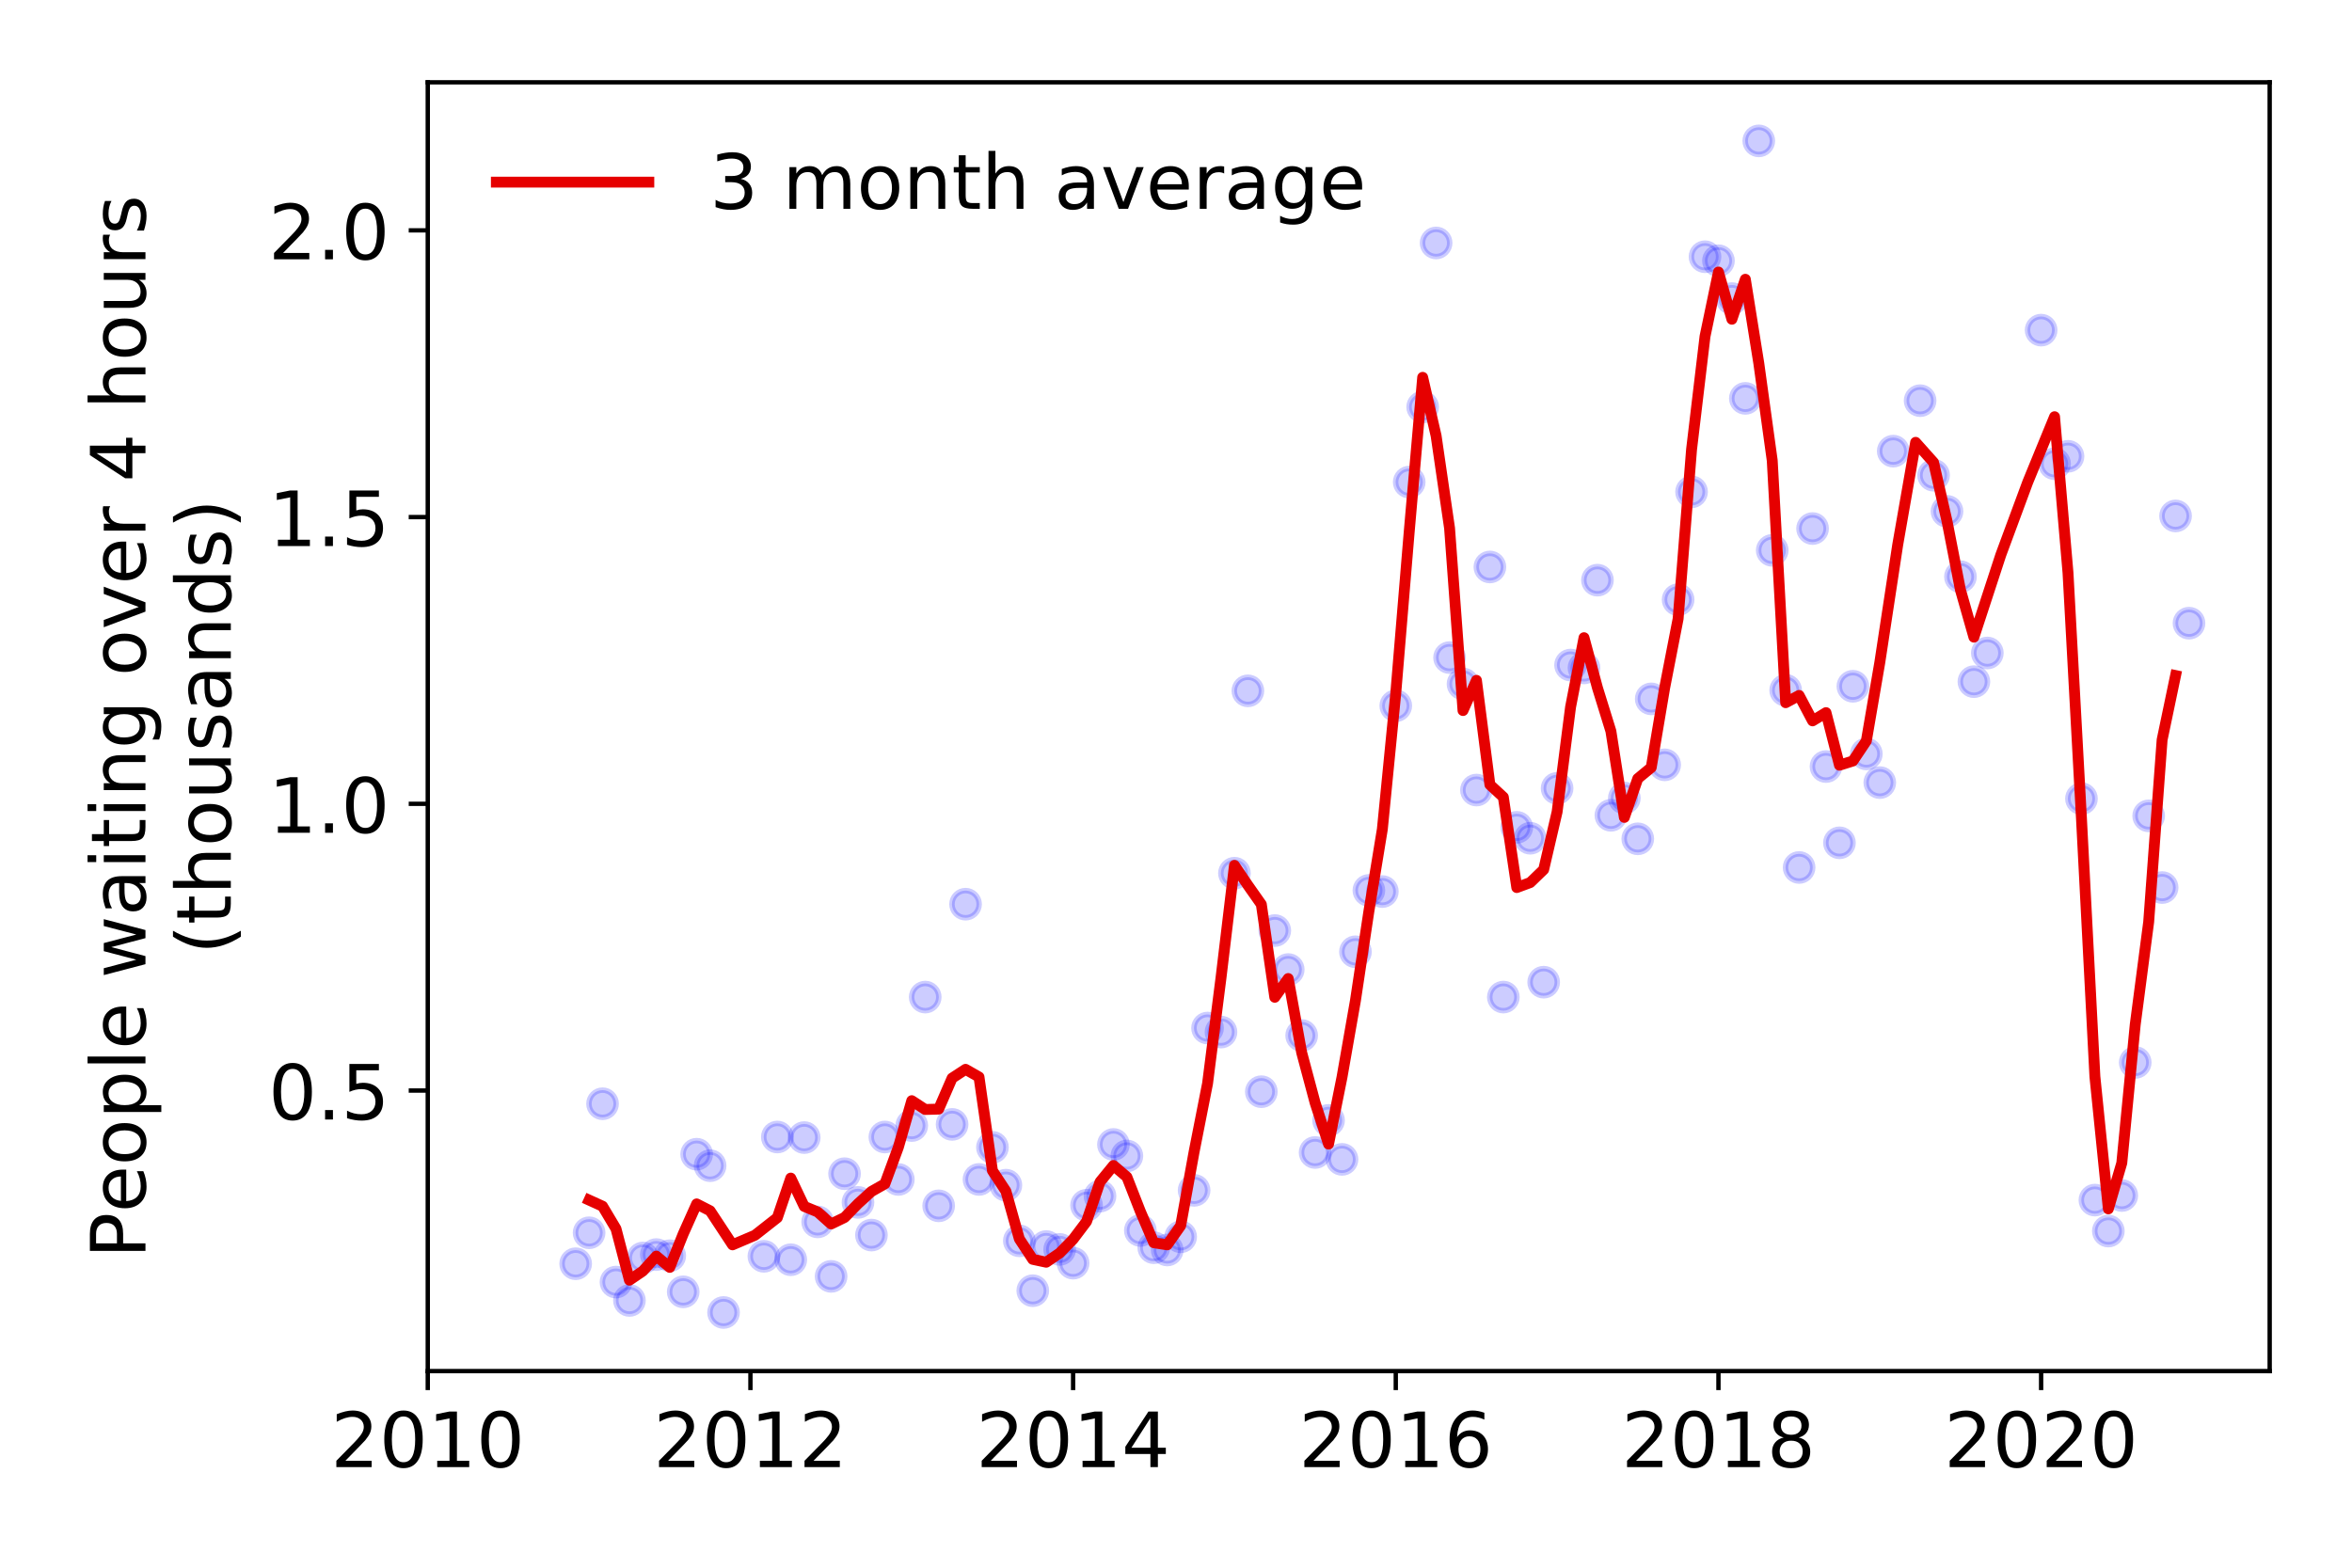 <?xml version="1.0" encoding="utf-8" standalone="no"?>
<!DOCTYPE svg PUBLIC "-//W3C//DTD SVG 1.1//EN"
  "http://www.w3.org/Graphics/SVG/1.1/DTD/svg11.dtd">
<!-- Created with matplotlib (https://matplotlib.org/) -->
<svg height="288pt" version="1.1" viewBox="0 0 432 288" width="432pt" xmlns="http://www.w3.org/2000/svg" xmlns:xlink="http://www.w3.org/1999/xlink">
 <defs>
  <style type="text/css">
*{stroke-linecap:butt;stroke-linejoin:round;}
  </style>
 </defs>
 <g id="figure_1">
  <g id="patch_1">
   <path d="M 0 288 
L 432 288 
L 432 0 
L 0 0 
z
" style="fill:#ffffff;"/>
  </g>
  <g id="axes_1">
   <g id="patch_2">
    <path d="M 78.57 251.88 
L 416.88 251.88 
L 416.88 15.12 
L 78.57 15.12 
z
" style="fill:#ffffff;"/>
   </g>
   <g id="matplotlib.axis_1">
    <g id="xtick_1">
     <g id="line2d_1">
      <defs>
       <path d="M 0 0 
L 0 3.5 
" id="m1a0a79d21f" style="stroke:#000000;stroke-width:0.8;"/>
      </defs>
      <g>
       <use style="stroke:#000000;stroke-width:0.8;" x="78.57" xlink:href="#m1a0a79d21f" y="251.88"/>
      </g>
     </g>
     <g id="text_1">
      <!-- 2010 -->
      <defs>
       <path d="M 19.188 8.297 
L 53.609 8.297 
L 53.609 0 
L 7.328 0 
L 7.328 8.297 
Q 12.938 14.109 22.625 23.891 
Q 32.328 33.688 34.812 36.531 
Q 39.547 41.844 41.422 45.531 
Q 43.312 49.219 43.312 52.781 
Q 43.312 58.594 39.234 62.25 
Q 35.156 65.922 28.609 65.922 
Q 23.969 65.922 18.812 64.312 
Q 13.672 62.703 7.812 59.422 
L 7.812 69.391 
Q 13.766 71.781 18.938 73 
Q 24.125 74.219 28.422 74.219 
Q 39.75 74.219 46.484 68.547 
Q 53.219 62.891 53.219 53.422 
Q 53.219 48.922 51.531 44.891 
Q 49.859 40.875 45.406 35.406 
Q 44.188 33.984 37.641 27.219 
Q 31.109 20.453 19.188 8.297 
z
" id="DejaVuSans-50"/>
       <path d="M 31.781 66.406 
Q 24.172 66.406 20.328 58.906 
Q 16.5 51.422 16.5 36.375 
Q 16.5 21.391 20.328 13.891 
Q 24.172 6.391 31.781 6.391 
Q 39.453 6.391 43.281 13.891 
Q 47.125 21.391 47.125 36.375 
Q 47.125 51.422 43.281 58.906 
Q 39.453 66.406 31.781 66.406 
z
M 31.781 74.219 
Q 44.047 74.219 50.516 64.516 
Q 56.984 54.828 56.984 36.375 
Q 56.984 17.969 50.516 8.266 
Q 44.047 -1.422 31.781 -1.422 
Q 19.531 -1.422 13.062 8.266 
Q 6.594 17.969 6.594 36.375 
Q 6.594 54.828 13.062 64.516 
Q 19.531 74.219 31.781 74.219 
z
" id="DejaVuSans-48"/>
       <path d="M 12.406 8.297 
L 28.516 8.297 
L 28.516 63.922 
L 10.984 60.406 
L 10.984 69.391 
L 28.422 72.906 
L 38.281 72.906 
L 38.281 8.297 
L 54.391 8.297 
L 54.391 0 
L 12.406 0 
z
" id="DejaVuSans-49"/>
      </defs>
      <g transform="translate(60.755 269.518)scale(0.14 -0.14)">
       <use xlink:href="#DejaVuSans-50"/>
       <use x="63.623" xlink:href="#DejaVuSans-48"/>
       <use x="127.246" xlink:href="#DejaVuSans-49"/>
       <use x="190.869" xlink:href="#DejaVuSans-48"/>
      </g>
     </g>
    </g>
    <g id="xtick_2">
     <g id="line2d_2">
      <g>
       <use style="stroke:#000000;stroke-width:0.8;" x="137.836" xlink:href="#m1a0a79d21f" y="251.88"/>
      </g>
     </g>
     <g id="text_2">
      <!-- 2012 -->
      <g transform="translate(120.021 269.518)scale(0.14 -0.14)">
       <use xlink:href="#DejaVuSans-50"/>
       <use x="63.623" xlink:href="#DejaVuSans-48"/>
       <use x="127.246" xlink:href="#DejaVuSans-49"/>
       <use x="190.869" xlink:href="#DejaVuSans-50"/>
      </g>
     </g>
    </g>
    <g id="xtick_3">
     <g id="line2d_3">
      <g>
       <use style="stroke:#000000;stroke-width:0.8;" x="197.102" xlink:href="#m1a0a79d21f" y="251.88"/>
      </g>
     </g>
     <g id="text_3">
      <!-- 2014 -->
      <defs>
       <path d="M 37.797 64.312 
L 12.891 25.391 
L 37.797 25.391 
z
M 35.203 72.906 
L 47.609 72.906 
L 47.609 25.391 
L 58.016 25.391 
L 58.016 17.188 
L 47.609 17.188 
L 47.609 0 
L 37.797 0 
L 37.797 17.188 
L 4.891 17.188 
L 4.891 26.703 
z
" id="DejaVuSans-52"/>
      </defs>
      <g transform="translate(179.287 269.518)scale(0.14 -0.14)">
       <use xlink:href="#DejaVuSans-50"/>
       <use x="63.623" xlink:href="#DejaVuSans-48"/>
       <use x="127.246" xlink:href="#DejaVuSans-49"/>
       <use x="190.869" xlink:href="#DejaVuSans-52"/>
      </g>
     </g>
    </g>
    <g id="xtick_4">
     <g id="line2d_4">
      <g>
       <use style="stroke:#000000;stroke-width:0.8;" x="256.368" xlink:href="#m1a0a79d21f" y="251.88"/>
      </g>
     </g>
     <g id="text_4">
      <!-- 2016 -->
      <defs>
       <path d="M 33.016 40.375 
Q 26.375 40.375 22.484 35.828 
Q 18.609 31.297 18.609 23.391 
Q 18.609 15.531 22.484 10.953 
Q 26.375 6.391 33.016 6.391 
Q 39.656 6.391 43.531 10.953 
Q 47.406 15.531 47.406 23.391 
Q 47.406 31.297 43.531 35.828 
Q 39.656 40.375 33.016 40.375 
z
M 52.594 71.297 
L 52.594 62.312 
Q 48.875 64.062 45.094 64.984 
Q 41.312 65.922 37.594 65.922 
Q 27.828 65.922 22.672 59.328 
Q 17.531 52.734 16.797 39.406 
Q 19.672 43.656 24.016 45.922 
Q 28.375 48.188 33.594 48.188 
Q 44.578 48.188 50.953 41.516 
Q 57.328 34.859 57.328 23.391 
Q 57.328 12.156 50.688 5.359 
Q 44.047 -1.422 33.016 -1.422 
Q 20.359 -1.422 13.672 8.266 
Q 6.984 17.969 6.984 36.375 
Q 6.984 53.656 15.188 63.938 
Q 23.391 74.219 37.203 74.219 
Q 40.922 74.219 44.703 73.484 
Q 48.484 72.75 52.594 71.297 
z
" id="DejaVuSans-54"/>
      </defs>
      <g transform="translate(238.553 269.518)scale(0.14 -0.14)">
       <use xlink:href="#DejaVuSans-50"/>
       <use x="63.623" xlink:href="#DejaVuSans-48"/>
       <use x="127.246" xlink:href="#DejaVuSans-49"/>
       <use x="190.869" xlink:href="#DejaVuSans-54"/>
      </g>
     </g>
    </g>
    <g id="xtick_5">
     <g id="line2d_5">
      <g>
       <use style="stroke:#000000;stroke-width:0.8;" x="315.634" xlink:href="#m1a0a79d21f" y="251.88"/>
      </g>
     </g>
     <g id="text_5">
      <!-- 2018 -->
      <defs>
       <path d="M 31.781 34.625 
Q 24.75 34.625 20.719 30.859 
Q 16.703 27.094 16.703 20.516 
Q 16.703 13.922 20.719 10.156 
Q 24.75 6.391 31.781 6.391 
Q 38.812 6.391 42.859 10.172 
Q 46.922 13.969 46.922 20.516 
Q 46.922 27.094 42.891 30.859 
Q 38.875 34.625 31.781 34.625 
z
M 21.922 38.812 
Q 15.578 40.375 12.031 44.719 
Q 8.5 49.078 8.5 55.328 
Q 8.5 64.062 14.719 69.141 
Q 20.953 74.219 31.781 74.219 
Q 42.672 74.219 48.875 69.141 
Q 55.078 64.062 55.078 55.328 
Q 55.078 49.078 51.531 44.719 
Q 48 40.375 41.703 38.812 
Q 48.828 37.156 52.797 32.312 
Q 56.781 27.484 56.781 20.516 
Q 56.781 9.906 50.312 4.234 
Q 43.844 -1.422 31.781 -1.422 
Q 19.734 -1.422 13.25 4.234 
Q 6.781 9.906 6.781 20.516 
Q 6.781 27.484 10.781 32.312 
Q 14.797 37.156 21.922 38.812 
z
M 18.312 54.391 
Q 18.312 48.734 21.844 45.562 
Q 25.391 42.391 31.781 42.391 
Q 38.141 42.391 41.719 45.562 
Q 45.312 48.734 45.312 54.391 
Q 45.312 60.062 41.719 63.234 
Q 38.141 66.406 31.781 66.406 
Q 25.391 66.406 21.844 63.234 
Q 18.312 60.062 18.312 54.391 
z
" id="DejaVuSans-56"/>
      </defs>
      <g transform="translate(297.819 269.518)scale(0.14 -0.14)">
       <use xlink:href="#DejaVuSans-50"/>
       <use x="63.623" xlink:href="#DejaVuSans-48"/>
       <use x="127.246" xlink:href="#DejaVuSans-49"/>
       <use x="190.869" xlink:href="#DejaVuSans-56"/>
      </g>
     </g>
    </g>
    <g id="xtick_6">
     <g id="line2d_6">
      <g>
       <use style="stroke:#000000;stroke-width:0.8;" x="374.9" xlink:href="#m1a0a79d21f" y="251.88"/>
      </g>
     </g>
     <g id="text_6">
      <!-- 2020 -->
      <g transform="translate(357.085 269.518)scale(0.14 -0.14)">
       <use xlink:href="#DejaVuSans-50"/>
       <use x="63.623" xlink:href="#DejaVuSans-48"/>
       <use x="127.246" xlink:href="#DejaVuSans-50"/>
       <use x="190.869" xlink:href="#DejaVuSans-48"/>
      </g>
     </g>
    </g>
   </g>
   <g id="matplotlib.axis_2">
    <g id="ytick_1">
     <g id="line2d_7">
      <defs>
       <path d="M 0 0 
L -3.5 0 
" id="mbd6ace6770" style="stroke:#000000;stroke-width:0.8;"/>
      </defs>
      <g>
       <use style="stroke:#000000;stroke-width:0.8;" x="78.57" xlink:href="#mbd6ace6770" y="200.347"/>
      </g>
     </g>
     <g id="text_7">
      <!-- 0.5 -->
      <defs>
       <path d="M 10.688 12.406 
L 21 12.406 
L 21 0 
L 10.688 0 
z
" id="DejaVuSans-46"/>
       <path d="M 10.797 72.906 
L 49.516 72.906 
L 49.516 64.594 
L 19.828 64.594 
L 19.828 46.734 
Q 21.969 47.469 24.109 47.828 
Q 26.266 48.188 28.422 48.188 
Q 40.625 48.188 47.75 41.5 
Q 54.891 34.812 54.891 23.391 
Q 54.891 11.625 47.562 5.094 
Q 40.234 -1.422 26.906 -1.422 
Q 22.312 -1.422 17.547 -0.641 
Q 12.797 0.141 7.719 1.703 
L 7.719 11.625 
Q 12.109 9.234 16.797 8.062 
Q 21.484 6.891 26.703 6.891 
Q 35.156 6.891 40.078 11.328 
Q 45.016 15.766 45.016 23.391 
Q 45.016 31 40.078 35.438 
Q 35.156 39.891 26.703 39.891 
Q 22.75 39.891 18.812 39.016 
Q 14.891 38.141 10.797 36.281 
z
" id="DejaVuSans-53"/>
      </defs>
      <g transform="translate(49.306 205.665)scale(0.14 -0.14)">
       <use xlink:href="#DejaVuSans-48"/>
       <use x="63.623" xlink:href="#DejaVuSans-46"/>
       <use x="95.41" xlink:href="#DejaVuSans-53"/>
      </g>
     </g>
    </g>
    <g id="ytick_2">
     <g id="line2d_8">
      <g>
       <use style="stroke:#000000;stroke-width:0.8;" x="78.57" xlink:href="#mbd6ace6770" y="147.67"/>
      </g>
     </g>
     <g id="text_8">
      <!-- 1.0 -->
      <g transform="translate(49.306 152.989)scale(0.14 -0.14)">
       <use xlink:href="#DejaVuSans-49"/>
       <use x="63.623" xlink:href="#DejaVuSans-46"/>
       <use x="95.41" xlink:href="#DejaVuSans-48"/>
      </g>
     </g>
    </g>
    <g id="ytick_3">
     <g id="line2d_9">
      <g>
       <use style="stroke:#000000;stroke-width:0.8;" x="78.57" xlink:href="#mbd6ace6770" y="94.993"/>
      </g>
     </g>
     <g id="text_9">
      <!-- 1.5 -->
      <g transform="translate(49.306 100.312)scale(0.14 -0.14)">
       <use xlink:href="#DejaVuSans-49"/>
       <use x="63.623" xlink:href="#DejaVuSans-46"/>
       <use x="95.41" xlink:href="#DejaVuSans-53"/>
      </g>
     </g>
    </g>
    <g id="ytick_4">
     <g id="line2d_10">
      <g>
       <use style="stroke:#000000;stroke-width:0.8;" x="78.57" xlink:href="#mbd6ace6770" y="42.317"/>
      </g>
     </g>
     <g id="text_10">
      <!-- 2.0 -->
      <g transform="translate(49.306 47.636)scale(0.14 -0.14)">
       <use xlink:href="#DejaVuSans-50"/>
       <use x="63.623" xlink:href="#DejaVuSans-46"/>
       <use x="95.41" xlink:href="#DejaVuSans-48"/>
      </g>
     </g>
    </g>
    <g id="text_11">
     <!-- People waiting over 4 hours -->
     <defs>
      <path d="M 19.672 64.797 
L 19.672 37.406 
L 32.078 37.406 
Q 38.969 37.406 42.719 40.969 
Q 46.484 44.531 46.484 51.125 
Q 46.484 57.672 42.719 61.234 
Q 38.969 64.797 32.078 64.797 
z
M 9.812 72.906 
L 32.078 72.906 
Q 44.344 72.906 50.609 67.359 
Q 56.891 61.812 56.891 51.125 
Q 56.891 40.328 50.609 34.812 
Q 44.344 29.297 32.078 29.297 
L 19.672 29.297 
L 19.672 0 
L 9.812 0 
z
" id="DejaVuSans-80"/>
      <path d="M 56.203 29.594 
L 56.203 25.203 
L 14.891 25.203 
Q 15.484 15.922 20.484 11.062 
Q 25.484 6.203 34.422 6.203 
Q 39.594 6.203 44.453 7.469 
Q 49.312 8.734 54.109 11.281 
L 54.109 2.781 
Q 49.266 0.734 44.188 -0.344 
Q 39.109 -1.422 33.891 -1.422 
Q 20.797 -1.422 13.156 6.188 
Q 5.516 13.812 5.516 26.812 
Q 5.516 40.234 12.766 48.109 
Q 20.016 56 32.328 56 
Q 43.359 56 49.781 48.891 
Q 56.203 41.797 56.203 29.594 
z
M 47.219 32.234 
Q 47.125 39.594 43.094 43.984 
Q 39.062 48.391 32.422 48.391 
Q 24.906 48.391 20.391 44.141 
Q 15.875 39.891 15.188 32.172 
z
" id="DejaVuSans-101"/>
      <path d="M 30.609 48.391 
Q 23.391 48.391 19.188 42.75 
Q 14.984 37.109 14.984 27.297 
Q 14.984 17.484 19.156 11.844 
Q 23.344 6.203 30.609 6.203 
Q 37.797 6.203 41.984 11.859 
Q 46.188 17.531 46.188 27.297 
Q 46.188 37.016 41.984 42.703 
Q 37.797 48.391 30.609 48.391 
z
M 30.609 56 
Q 42.328 56 49.016 48.375 
Q 55.719 40.766 55.719 27.297 
Q 55.719 13.875 49.016 6.219 
Q 42.328 -1.422 30.609 -1.422 
Q 18.844 -1.422 12.172 6.219 
Q 5.516 13.875 5.516 27.297 
Q 5.516 40.766 12.172 48.375 
Q 18.844 56 30.609 56 
z
" id="DejaVuSans-111"/>
      <path d="M 18.109 8.203 
L 18.109 -20.797 
L 9.078 -20.797 
L 9.078 54.688 
L 18.109 54.688 
L 18.109 46.391 
Q 20.953 51.266 25.266 53.625 
Q 29.594 56 35.594 56 
Q 45.562 56 51.781 48.094 
Q 58.016 40.188 58.016 27.297 
Q 58.016 14.406 51.781 6.484 
Q 45.562 -1.422 35.594 -1.422 
Q 29.594 -1.422 25.266 0.953 
Q 20.953 3.328 18.109 8.203 
z
M 48.688 27.297 
Q 48.688 37.203 44.609 42.844 
Q 40.531 48.484 33.406 48.484 
Q 26.266 48.484 22.188 42.844 
Q 18.109 37.203 18.109 27.297 
Q 18.109 17.391 22.188 11.75 
Q 26.266 6.109 33.406 6.109 
Q 40.531 6.109 44.609 11.75 
Q 48.688 17.391 48.688 27.297 
z
" id="DejaVuSans-112"/>
      <path d="M 9.422 75.984 
L 18.406 75.984 
L 18.406 0 
L 9.422 0 
z
" id="DejaVuSans-108"/>
      <path id="DejaVuSans-32"/>
      <path d="M 4.203 54.688 
L 13.188 54.688 
L 24.422 12.016 
L 35.594 54.688 
L 46.188 54.688 
L 57.422 12.016 
L 68.609 54.688 
L 77.594 54.688 
L 63.281 0 
L 52.688 0 
L 40.922 44.828 
L 29.109 0 
L 18.5 0 
z
" id="DejaVuSans-119"/>
      <path d="M 34.281 27.484 
Q 23.391 27.484 19.188 25 
Q 14.984 22.516 14.984 16.5 
Q 14.984 11.719 18.141 8.906 
Q 21.297 6.109 26.703 6.109 
Q 34.188 6.109 38.703 11.406 
Q 43.219 16.703 43.219 25.484 
L 43.219 27.484 
z
M 52.203 31.203 
L 52.203 0 
L 43.219 0 
L 43.219 8.297 
Q 40.141 3.328 35.547 0.953 
Q 30.953 -1.422 24.312 -1.422 
Q 15.922 -1.422 10.953 3.297 
Q 6 8.016 6 15.922 
Q 6 25.141 12.172 29.828 
Q 18.359 34.516 30.609 34.516 
L 43.219 34.516 
L 43.219 35.406 
Q 43.219 41.609 39.141 45 
Q 35.062 48.391 27.688 48.391 
Q 23 48.391 18.547 47.266 
Q 14.109 46.141 10.016 43.891 
L 10.016 52.203 
Q 14.938 54.109 19.578 55.047 
Q 24.219 56 28.609 56 
Q 40.484 56 46.344 49.844 
Q 52.203 43.703 52.203 31.203 
z
" id="DejaVuSans-97"/>
      <path d="M 9.422 54.688 
L 18.406 54.688 
L 18.406 0 
L 9.422 0 
z
M 9.422 75.984 
L 18.406 75.984 
L 18.406 64.594 
L 9.422 64.594 
z
" id="DejaVuSans-105"/>
      <path d="M 18.312 70.219 
L 18.312 54.688 
L 36.812 54.688 
L 36.812 47.703 
L 18.312 47.703 
L 18.312 18.016 
Q 18.312 11.328 20.141 9.422 
Q 21.969 7.516 27.594 7.516 
L 36.812 7.516 
L 36.812 0 
L 27.594 0 
Q 17.188 0 13.234 3.875 
Q 9.281 7.766 9.281 18.016 
L 9.281 47.703 
L 2.688 47.703 
L 2.688 54.688 
L 9.281 54.688 
L 9.281 70.219 
z
" id="DejaVuSans-116"/>
      <path d="M 54.891 33.016 
L 54.891 0 
L 45.906 0 
L 45.906 32.719 
Q 45.906 40.484 42.875 44.328 
Q 39.844 48.188 33.797 48.188 
Q 26.516 48.188 22.312 43.547 
Q 18.109 38.922 18.109 30.906 
L 18.109 0 
L 9.078 0 
L 9.078 54.688 
L 18.109 54.688 
L 18.109 46.188 
Q 21.344 51.125 25.703 53.562 
Q 30.078 56 35.797 56 
Q 45.219 56 50.047 50.172 
Q 54.891 44.344 54.891 33.016 
z
" id="DejaVuSans-110"/>
      <path d="M 45.406 27.984 
Q 45.406 37.75 41.375 43.109 
Q 37.359 48.484 30.078 48.484 
Q 22.859 48.484 18.828 43.109 
Q 14.797 37.75 14.797 27.984 
Q 14.797 18.266 18.828 12.891 
Q 22.859 7.516 30.078 7.516 
Q 37.359 7.516 41.375 12.891 
Q 45.406 18.266 45.406 27.984 
z
M 54.391 6.781 
Q 54.391 -7.172 48.188 -13.984 
Q 42 -20.797 29.203 -20.797 
Q 24.469 -20.797 20.266 -20.094 
Q 16.062 -19.391 12.109 -17.922 
L 12.109 -9.188 
Q 16.062 -11.328 19.922 -12.344 
Q 23.781 -13.375 27.781 -13.375 
Q 36.625 -13.375 41.016 -8.766 
Q 45.406 -4.156 45.406 5.172 
L 45.406 9.625 
Q 42.625 4.781 38.281 2.391 
Q 33.938 0 27.875 0 
Q 17.828 0 11.672 7.656 
Q 5.516 15.328 5.516 27.984 
Q 5.516 40.672 11.672 48.328 
Q 17.828 56 27.875 56 
Q 33.938 56 38.281 53.609 
Q 42.625 51.219 45.406 46.391 
L 45.406 54.688 
L 54.391 54.688 
z
" id="DejaVuSans-103"/>
      <path d="M 2.984 54.688 
L 12.5 54.688 
L 29.594 8.797 
L 46.688 54.688 
L 56.203 54.688 
L 35.688 0 
L 23.484 0 
z
" id="DejaVuSans-118"/>
      <path d="M 41.109 46.297 
Q 39.594 47.172 37.812 47.578 
Q 36.031 48 33.891 48 
Q 26.266 48 22.188 43.047 
Q 18.109 38.094 18.109 28.812 
L 18.109 0 
L 9.078 0 
L 9.078 54.688 
L 18.109 54.688 
L 18.109 46.188 
Q 20.953 51.172 25.484 53.578 
Q 30.031 56 36.531 56 
Q 37.453 56 38.578 55.875 
Q 39.703 55.766 41.062 55.516 
z
" id="DejaVuSans-114"/>
      <path d="M 54.891 33.016 
L 54.891 0 
L 45.906 0 
L 45.906 32.719 
Q 45.906 40.484 42.875 44.328 
Q 39.844 48.188 33.797 48.188 
Q 26.516 48.188 22.312 43.547 
Q 18.109 38.922 18.109 30.906 
L 18.109 0 
L 9.078 0 
L 9.078 75.984 
L 18.109 75.984 
L 18.109 46.188 
Q 21.344 51.125 25.703 53.562 
Q 30.078 56 35.797 56 
Q 45.219 56 50.047 50.172 
Q 54.891 44.344 54.891 33.016 
z
" id="DejaVuSans-104"/>
      <path d="M 8.5 21.578 
L 8.5 54.688 
L 17.484 54.688 
L 17.484 21.922 
Q 17.484 14.156 20.5 10.266 
Q 23.531 6.391 29.594 6.391 
Q 36.859 6.391 41.078 11.031 
Q 45.312 15.672 45.312 23.688 
L 45.312 54.688 
L 54.297 54.688 
L 54.297 0 
L 45.312 0 
L 45.312 8.406 
Q 42.047 3.422 37.719 1 
Q 33.406 -1.422 27.688 -1.422 
Q 18.266 -1.422 13.375 4.438 
Q 8.5 10.297 8.5 21.578 
z
M 31.109 56 
z
" id="DejaVuSans-117"/>
      <path d="M 44.281 53.078 
L 44.281 44.578 
Q 40.484 46.531 36.375 47.5 
Q 32.281 48.484 27.875 48.484 
Q 21.188 48.484 17.844 46.438 
Q 14.5 44.391 14.5 40.281 
Q 14.5 37.156 16.891 35.375 
Q 19.281 33.594 26.516 31.984 
L 29.594 31.297 
Q 39.156 29.25 43.188 25.516 
Q 47.219 21.781 47.219 15.094 
Q 47.219 7.469 41.188 3.016 
Q 35.156 -1.422 24.609 -1.422 
Q 20.219 -1.422 15.453 -0.562 
Q 10.688 0.297 5.422 2 
L 5.422 11.281 
Q 10.406 8.688 15.234 7.391 
Q 20.062 6.109 24.812 6.109 
Q 31.156 6.109 34.562 8.281 
Q 37.984 10.453 37.984 14.406 
Q 37.984 18.062 35.516 20.016 
Q 33.062 21.969 24.703 23.781 
L 21.578 24.516 
Q 13.234 26.266 9.516 29.906 
Q 5.812 33.547 5.812 39.891 
Q 5.812 47.609 11.281 51.797 
Q 16.75 56 26.812 56 
Q 31.781 56 36.172 55.266 
Q 40.578 54.547 44.281 53.078 
z
" id="DejaVuSans-115"/>
     </defs>
     <g transform="translate(26.717 231.175)rotate(-90)scale(0.14 -0.14)">
      <use xlink:href="#DejaVuSans-80"/>
      <use x="60.256" xlink:href="#DejaVuSans-101"/>
      <use x="121.779" xlink:href="#DejaVuSans-111"/>
      <use x="182.961" xlink:href="#DejaVuSans-112"/>
      <use x="246.438" xlink:href="#DejaVuSans-108"/>
      <use x="274.221" xlink:href="#DejaVuSans-101"/>
      <use x="335.744" xlink:href="#DejaVuSans-32"/>
      <use x="367.531" xlink:href="#DejaVuSans-119"/>
      <use x="449.318" xlink:href="#DejaVuSans-97"/>
      <use x="510.598" xlink:href="#DejaVuSans-105"/>
      <use x="538.381" xlink:href="#DejaVuSans-116"/>
      <use x="577.59" xlink:href="#DejaVuSans-105"/>
      <use x="605.373" xlink:href="#DejaVuSans-110"/>
      <use x="668.752" xlink:href="#DejaVuSans-103"/>
      <use x="732.229" xlink:href="#DejaVuSans-32"/>
      <use x="764.016" xlink:href="#DejaVuSans-111"/>
      <use x="825.197" xlink:href="#DejaVuSans-118"/>
      <use x="884.377" xlink:href="#DejaVuSans-101"/>
      <use x="945.9" xlink:href="#DejaVuSans-114"/>
      <use x="987.014" xlink:href="#DejaVuSans-32"/>
      <use x="1018.801" xlink:href="#DejaVuSans-52"/>
      <use x="1082.424" xlink:href="#DejaVuSans-32"/>
      <use x="1114.211" xlink:href="#DejaVuSans-104"/>
      <use x="1177.59" xlink:href="#DejaVuSans-111"/>
      <use x="1238.771" xlink:href="#DejaVuSans-117"/>
      <use x="1302.15" xlink:href="#DejaVuSans-114"/>
      <use x="1343.264" xlink:href="#DejaVuSans-115"/>
     </g>
     <!-- (thousands) -->
     <defs>
      <path d="M 31 75.875 
Q 24.469 64.656 21.281 53.656 
Q 18.109 42.672 18.109 31.391 
Q 18.109 20.125 21.312 9.062 
Q 24.516 -2 31 -13.188 
L 23.188 -13.188 
Q 15.875 -1.703 12.234 9.375 
Q 8.594 20.453 8.594 31.391 
Q 8.594 42.281 12.203 53.312 
Q 15.828 64.359 23.188 75.875 
z
" id="DejaVuSans-40"/>
      <path d="M 45.406 46.391 
L 45.406 75.984 
L 54.391 75.984 
L 54.391 0 
L 45.406 0 
L 45.406 8.203 
Q 42.578 3.328 38.25 0.953 
Q 33.938 -1.422 27.875 -1.422 
Q 17.969 -1.422 11.734 6.484 
Q 5.516 14.406 5.516 27.297 
Q 5.516 40.188 11.734 48.094 
Q 17.969 56 27.875 56 
Q 33.938 56 38.25 53.625 
Q 42.578 51.266 45.406 46.391 
z
M 14.797 27.297 
Q 14.797 17.391 18.875 11.75 
Q 22.953 6.109 30.078 6.109 
Q 37.203 6.109 41.297 11.75 
Q 45.406 17.391 45.406 27.297 
Q 45.406 37.203 41.297 42.844 
Q 37.203 48.484 30.078 48.484 
Q 22.953 48.484 18.875 42.844 
Q 14.797 37.203 14.797 27.297 
z
" id="DejaVuSans-100"/>
      <path d="M 8.016 75.875 
L 15.828 75.875 
Q 23.141 64.359 26.781 53.312 
Q 30.422 42.281 30.422 31.391 
Q 30.422 20.453 26.781 9.375 
Q 23.141 -1.703 15.828 -13.188 
L 8.016 -13.188 
Q 14.5 -2 17.703 9.062 
Q 20.906 20.125 20.906 31.391 
Q 20.906 42.672 17.703 53.656 
Q 14.5 64.656 8.016 75.875 
z
" id="DejaVuSans-41"/>
     </defs>
     <g transform="translate(42.394 175.325)rotate(-90)scale(0.14 -0.14)">
      <use xlink:href="#DejaVuSans-40"/>
      <use x="39.014" xlink:href="#DejaVuSans-116"/>
      <use x="78.223" xlink:href="#DejaVuSans-104"/>
      <use x="141.602" xlink:href="#DejaVuSans-111"/>
      <use x="202.783" xlink:href="#DejaVuSans-117"/>
      <use x="266.162" xlink:href="#DejaVuSans-115"/>
      <use x="318.262" xlink:href="#DejaVuSans-97"/>
      <use x="379.541" xlink:href="#DejaVuSans-110"/>
      <use x="442.92" xlink:href="#DejaVuSans-100"/>
      <use x="506.396" xlink:href="#DejaVuSans-115"/>
      <use x="558.496" xlink:href="#DejaVuSans-41"/>
     </g>
    </g>
   </g>
   <g id="line2d_11">
    <defs>
     <path d="M 0 2.5 
C 0.663 2.5 1.299 2.237 1.768 1.768 
C 2.237 1.299 2.5 0.663 2.5 0 
C 2.5 -0.663 2.237 -1.299 1.768 -1.768 
C 1.299 -2.237 0.663 -2.5 0 -2.5 
C -0.663 -2.5 -1.299 -2.237 -1.768 -1.768 
C -2.237 -1.299 -2.5 -0.663 -2.5 0 
C -2.5 0.663 -2.237 1.299 -1.768 1.768 
C -1.299 2.237 -0.663 2.5 0 2.5 
z
" id="me09c6711a8" style="stroke:#0000ff;stroke-opacity:0.2;"/>
    </defs>
    <g clip-path="url(#p4ff6983ec5)">
     <use style="fill:#0000ff;fill-opacity:0.2;stroke:#0000ff;stroke-opacity:0.2;" x="402.064" xlink:href="#me09c6711a8" y="114.484"/>
     <use style="fill:#0000ff;fill-opacity:0.2;stroke:#0000ff;stroke-opacity:0.2;" x="399.594" xlink:href="#me09c6711a8" y="94.783"/>
     <use style="fill:#0000ff;fill-opacity:0.2;stroke:#0000ff;stroke-opacity:0.2;" x="397.125" xlink:href="#me09c6711a8" y="163.052"/>
     <use style="fill:#0000ff;fill-opacity:0.2;stroke:#0000ff;stroke-opacity:0.2;" x="394.655" xlink:href="#me09c6711a8" y="149.882"/>
     <use style="fill:#0000ff;fill-opacity:0.2;stroke:#0000ff;stroke-opacity:0.2;" x="392.186" xlink:href="#me09c6711a8" y="195.184"/>
     <use style="fill:#0000ff;fill-opacity:0.2;stroke:#0000ff;stroke-opacity:0.2;" x="389.716" xlink:href="#me09c6711a8" y="219.626"/>
     <use style="fill:#0000ff;fill-opacity:0.2;stroke:#0000ff;stroke-opacity:0.2;" x="387.247" xlink:href="#me09c6711a8" y="226.158"/>
     <use style="fill:#0000ff;fill-opacity:0.2;stroke:#0000ff;stroke-opacity:0.2;" x="384.778" xlink:href="#me09c6711a8" y="220.469"/>
     <use style="fill:#0000ff;fill-opacity:0.2;stroke:#0000ff;stroke-opacity:0.2;" x="382.308" xlink:href="#me09c6711a8" y="146.722"/>
     <use style="fill:#0000ff;fill-opacity:0.2;stroke:#0000ff;stroke-opacity:0.2;" x="379.839" xlink:href="#me09c6711a8" y="83.826"/>
     <use style="fill:#0000ff;fill-opacity:0.2;stroke:#0000ff;stroke-opacity:0.2;" x="377.369" xlink:href="#me09c6711a8" y="85.196"/>
     <use style="fill:#0000ff;fill-opacity:0.2;stroke:#0000ff;stroke-opacity:0.2;" x="374.9" xlink:href="#me09c6711a8" y="60.648"/>
     <use style="fill:#0000ff;fill-opacity:0.2;stroke:#0000ff;stroke-opacity:0.2;" x="365.022" xlink:href="#me09c6711a8" y="119.962"/>
     <use style="fill:#0000ff;fill-opacity:0.2;stroke:#0000ff;stroke-opacity:0.2;" x="362.553" xlink:href="#me09c6711a8" y="125.23"/>
     <use style="fill:#0000ff;fill-opacity:0.2;stroke:#0000ff;stroke-opacity:0.2;" x="360.083" xlink:href="#me09c6711a8" y="105.95"/>
     <use style="fill:#0000ff;fill-opacity:0.2;stroke:#0000ff;stroke-opacity:0.2;" x="357.614" xlink:href="#me09c6711a8" y="93.94"/>
     <use style="fill:#0000ff;fill-opacity:0.2;stroke:#0000ff;stroke-opacity:0.2;" x="355.145" xlink:href="#me09c6711a8" y="87.303"/>
     <use style="fill:#0000ff;fill-opacity:0.2;stroke:#0000ff;stroke-opacity:0.2;" x="352.675" xlink:href="#me09c6711a8" y="73.607"/>
     <use style="fill:#0000ff;fill-opacity:0.2;stroke:#0000ff;stroke-opacity:0.2;" x="347.736" xlink:href="#me09c6711a8" y="82.878"/>
     <use style="fill:#0000ff;fill-opacity:0.2;stroke:#0000ff;stroke-opacity:0.2;" x="345.267" xlink:href="#me09c6711a8" y="143.772"/>
     <use style="fill:#0000ff;fill-opacity:0.2;stroke:#0000ff;stroke-opacity:0.2;" x="342.798" xlink:href="#me09c6711a8" y="138.504"/>
     <use style="fill:#0000ff;fill-opacity:0.2;stroke:#0000ff;stroke-opacity:0.2;" x="340.328" xlink:href="#me09c6711a8" y="126.073"/>
     <use style="fill:#0000ff;fill-opacity:0.2;stroke:#0000ff;stroke-opacity:0.2;" x="337.859" xlink:href="#me09c6711a8" y="154.834"/>
     <use style="fill:#0000ff;fill-opacity:0.2;stroke:#0000ff;stroke-opacity:0.2;" x="335.389" xlink:href="#me09c6711a8" y="140.822"/>
     <use style="fill:#0000ff;fill-opacity:0.2;stroke:#0000ff;stroke-opacity:0.2;" x="332.92" xlink:href="#me09c6711a8" y="97.101"/>
     <use style="fill:#0000ff;fill-opacity:0.2;stroke:#0000ff;stroke-opacity:0.2;" x="330.45" xlink:href="#me09c6711a8" y="159.364"/>
     <use style="fill:#0000ff;fill-opacity:0.2;stroke:#0000ff;stroke-opacity:0.2;" x="327.981" xlink:href="#me09c6711a8" y="126.81"/>
     <use style="fill:#0000ff;fill-opacity:0.2;stroke:#0000ff;stroke-opacity:0.2;" x="325.512" xlink:href="#me09c6711a8" y="101.104"/>
     <use style="fill:#0000ff;fill-opacity:0.2;stroke:#0000ff;stroke-opacity:0.2;" x="323.042" xlink:href="#me09c6711a8" y="25.882"/>
     <use style="fill:#0000ff;fill-opacity:0.2;stroke:#0000ff;stroke-opacity:0.2;" x="320.573" xlink:href="#me09c6711a8" y="73.185"/>
     <use style="fill:#0000ff;fill-opacity:0.2;stroke:#0000ff;stroke-opacity:0.2;" x="318.103" xlink:href="#me09c6711a8" y="54.854"/>
     <use style="fill:#0000ff;fill-opacity:0.2;stroke:#0000ff;stroke-opacity:0.2;" x="315.634" xlink:href="#me09c6711a8" y="47.901"/>
     <use style="fill:#0000ff;fill-opacity:0.2;stroke:#0000ff;stroke-opacity:0.2;" x="313.165" xlink:href="#me09c6711a8" y="47.163"/>
     <use style="fill:#0000ff;fill-opacity:0.2;stroke:#0000ff;stroke-opacity:0.2;" x="310.695" xlink:href="#me09c6711a8" y="90.358"/>
     <use style="fill:#0000ff;fill-opacity:0.2;stroke:#0000ff;stroke-opacity:0.2;" x="308.226" xlink:href="#me09c6711a8" y="110.164"/>
     <use style="fill:#0000ff;fill-opacity:0.2;stroke:#0000ff;stroke-opacity:0.2;" x="305.756" xlink:href="#me09c6711a8" y="140.506"/>
     <use style="fill:#0000ff;fill-opacity:0.2;stroke:#0000ff;stroke-opacity:0.2;" x="303.287" xlink:href="#me09c6711a8" y="128.39"/>
     <use style="fill:#0000ff;fill-opacity:0.2;stroke:#0000ff;stroke-opacity:0.2;" x="300.817" xlink:href="#me09c6711a8" y="154.097"/>
     <use style="fill:#0000ff;fill-opacity:0.2;stroke:#0000ff;stroke-opacity:0.2;" x="298.348" xlink:href="#me09c6711a8" y="146.616"/>
     <use style="fill:#0000ff;fill-opacity:0.2;stroke:#0000ff;stroke-opacity:0.2;" x="295.879" xlink:href="#me09c6711a8" y="149.777"/>
     <use style="fill:#0000ff;fill-opacity:0.2;stroke:#0000ff;stroke-opacity:0.2;" x="293.409" xlink:href="#me09c6711a8" y="106.582"/>
     <use style="fill:#0000ff;fill-opacity:0.2;stroke:#0000ff;stroke-opacity:0.2;" x="290.94" xlink:href="#me09c6711a8" y="122.701"/>
     <use style="fill:#0000ff;fill-opacity:0.2;stroke:#0000ff;stroke-opacity:0.2;" x="288.47" xlink:href="#me09c6711a8" y="122.175"/>
     <use style="fill:#0000ff;fill-opacity:0.2;stroke:#0000ff;stroke-opacity:0.2;" x="286.001" xlink:href="#me09c6711a8" y="144.825"/>
     <use style="fill:#0000ff;fill-opacity:0.2;stroke:#0000ff;stroke-opacity:0.2;" x="283.532" xlink:href="#me09c6711a8" y="180.435"/>
     <use style="fill:#0000ff;fill-opacity:0.2;stroke:#0000ff;stroke-opacity:0.2;" x="281.062" xlink:href="#me09c6711a8" y="153.991"/>
     <use style="fill:#0000ff;fill-opacity:0.2;stroke:#0000ff;stroke-opacity:0.2;" x="278.593" xlink:href="#me09c6711a8" y="151.989"/>
     <use style="fill:#0000ff;fill-opacity:0.2;stroke:#0000ff;stroke-opacity:0.2;" x="276.123" xlink:href="#me09c6711a8" y="183.174"/>
     <use style="fill:#0000ff;fill-opacity:0.2;stroke:#0000ff;stroke-opacity:0.2;" x="273.654" xlink:href="#me09c6711a8" y="104.159"/>
     <use style="fill:#0000ff;fill-opacity:0.2;stroke:#0000ff;stroke-opacity:0.2;" x="271.184" xlink:href="#me09c6711a8" y="145.142"/>
     <use style="fill:#0000ff;fill-opacity:0.2;stroke:#0000ff;stroke-opacity:0.2;" x="268.715" xlink:href="#me09c6711a8" y="125.651"/>
     <use style="fill:#0000ff;fill-opacity:0.2;stroke:#0000ff;stroke-opacity:0.2;" x="266.246" xlink:href="#me09c6711a8" y="120.805"/>
     <use style="fill:#0000ff;fill-opacity:0.2;stroke:#0000ff;stroke-opacity:0.2;" x="263.776" xlink:href="#me09c6711a8" y="44.635"/>
     <use style="fill:#0000ff;fill-opacity:0.2;stroke:#0000ff;stroke-opacity:0.2;" x="261.307" xlink:href="#me09c6711a8" y="74.766"/>
     <use style="fill:#0000ff;fill-opacity:0.2;stroke:#0000ff;stroke-opacity:0.2;" x="258.837" xlink:href="#me09c6711a8" y="88.567"/>
     <use style="fill:#0000ff;fill-opacity:0.2;stroke:#0000ff;stroke-opacity:0.2;" x="256.368" xlink:href="#me09c6711a8" y="129.655"/>
     <use style="fill:#0000ff;fill-opacity:0.2;stroke:#0000ff;stroke-opacity:0.2;" x="253.899" xlink:href="#me09c6711a8" y="163.789"/>
     <use style="fill:#0000ff;fill-opacity:0.2;stroke:#0000ff;stroke-opacity:0.2;" x="251.429" xlink:href="#me09c6711a8" y="163.578"/>
     <use style="fill:#0000ff;fill-opacity:0.2;stroke:#0000ff;stroke-opacity:0.2;" x="248.96" xlink:href="#me09c6711a8" y="174.851"/>
     <use style="fill:#0000ff;fill-opacity:0.2;stroke:#0000ff;stroke-opacity:0.2;" x="246.49" xlink:href="#me09c6711a8" y="212.989"/>
     <use style="fill:#0000ff;fill-opacity:0.2;stroke:#0000ff;stroke-opacity:0.2;" x="244.021" xlink:href="#me09c6711a8" y="205.825"/>
     <use style="fill:#0000ff;fill-opacity:0.2;stroke:#0000ff;stroke-opacity:0.2;" x="241.551" xlink:href="#me09c6711a8" y="211.725"/>
     <use style="fill:#0000ff;fill-opacity:0.2;stroke:#0000ff;stroke-opacity:0.2;" x="239.082" xlink:href="#me09c6711a8" y="190.233"/>
     <use style="fill:#0000ff;fill-opacity:0.2;stroke:#0000ff;stroke-opacity:0.2;" x="236.613" xlink:href="#me09c6711a8" y="178.117"/>
     <use style="fill:#0000ff;fill-opacity:0.2;stroke:#0000ff;stroke-opacity:0.2;" x="234.143" xlink:href="#me09c6711a8" y="170.953"/>
     <use style="fill:#0000ff;fill-opacity:0.2;stroke:#0000ff;stroke-opacity:0.2;" x="231.674" xlink:href="#me09c6711a8" y="200.557"/>
     <use style="fill:#0000ff;fill-opacity:0.2;stroke:#0000ff;stroke-opacity:0.2;" x="229.204" xlink:href="#me09c6711a8" y="126.915"/>
     <use style="fill:#0000ff;fill-opacity:0.2;stroke:#0000ff;stroke-opacity:0.2;" x="226.735" xlink:href="#me09c6711a8" y="160.418"/>
     <use style="fill:#0000ff;fill-opacity:0.2;stroke:#0000ff;stroke-opacity:0.2;" x="224.266" xlink:href="#me09c6711a8" y="189.601"/>
     <use style="fill:#0000ff;fill-opacity:0.2;stroke:#0000ff;stroke-opacity:0.2;" x="221.796" xlink:href="#me09c6711a8" y="188.863"/>
     <use style="fill:#0000ff;fill-opacity:0.2;stroke:#0000ff;stroke-opacity:0.2;" x="219.327" xlink:href="#me09c6711a8" y="218.678"/>
     <use style="fill:#0000ff;fill-opacity:0.2;stroke:#0000ff;stroke-opacity:0.2;" x="216.857" xlink:href="#me09c6711a8" y="227.212"/>
     <use style="fill:#0000ff;fill-opacity:0.2;stroke:#0000ff;stroke-opacity:0.2;" x="214.388" xlink:href="#me09c6711a8" y="229.635"/>
     <use style="fill:#0000ff;fill-opacity:0.2;stroke:#0000ff;stroke-opacity:0.2;" x="211.918" xlink:href="#me09c6711a8" y="229.213"/>
     <use style="fill:#0000ff;fill-opacity:0.2;stroke:#0000ff;stroke-opacity:0.2;" x="209.449" xlink:href="#me09c6711a8" y="226.053"/>
     <use style="fill:#0000ff;fill-opacity:0.2;stroke:#0000ff;stroke-opacity:0.2;" x="206.98" xlink:href="#me09c6711a8" y="212.357"/>
     <use style="fill:#0000ff;fill-opacity:0.2;stroke:#0000ff;stroke-opacity:0.2;" x="204.51" xlink:href="#me09c6711a8" y="210.25"/>
     <use style="fill:#0000ff;fill-opacity:0.2;stroke:#0000ff;stroke-opacity:0.2;" x="202.041" xlink:href="#me09c6711a8" y="219.732"/>
     <use style="fill:#0000ff;fill-opacity:0.2;stroke:#0000ff;stroke-opacity:0.2;" x="199.571" xlink:href="#me09c6711a8" y="221.417"/>
     <use style="fill:#0000ff;fill-opacity:0.2;stroke:#0000ff;stroke-opacity:0.2;" x="197.102" xlink:href="#me09c6711a8" y="232.058"/>
     <use style="fill:#0000ff;fill-opacity:0.2;stroke:#0000ff;stroke-opacity:0.2;" x="194.633" xlink:href="#me09c6711a8" y="229.529"/>
     <use style="fill:#0000ff;fill-opacity:0.2;stroke:#0000ff;stroke-opacity:0.2;" x="192.163" xlink:href="#me09c6711a8" y="229.003"/>
     <use style="fill:#0000ff;fill-opacity:0.2;stroke:#0000ff;stroke-opacity:0.2;" x="189.694" xlink:href="#me09c6711a8" y="237.115"/>
     <use style="fill:#0000ff;fill-opacity:0.2;stroke:#0000ff;stroke-opacity:0.2;" x="187.224" xlink:href="#me09c6711a8" y="227.949"/>
     <use style="fill:#0000ff;fill-opacity:0.2;stroke:#0000ff;stroke-opacity:0.2;" x="184.755" xlink:href="#me09c6711a8" y="217.73"/>
     <use style="fill:#0000ff;fill-opacity:0.2;stroke:#0000ff;stroke-opacity:0.2;" x="182.285" xlink:href="#me09c6711a8" y="210.776"/>
     <use style="fill:#0000ff;fill-opacity:0.2;stroke:#0000ff;stroke-opacity:0.2;" x="179.816" xlink:href="#me09c6711a8" y="216.676"/>
     <use style="fill:#0000ff;fill-opacity:0.2;stroke:#0000ff;stroke-opacity:0.2;" x="177.347" xlink:href="#me09c6711a8" y="166.107"/>
     <use style="fill:#0000ff;fill-opacity:0.2;stroke:#0000ff;stroke-opacity:0.2;" x="174.877" xlink:href="#me09c6711a8" y="206.562"/>
     <use style="fill:#0000ff;fill-opacity:0.2;stroke:#0000ff;stroke-opacity:0.2;" x="172.408" xlink:href="#me09c6711a8" y="221.523"/>
     <use style="fill:#0000ff;fill-opacity:0.2;stroke:#0000ff;stroke-opacity:0.2;" x="169.938" xlink:href="#me09c6711a8" y="183.174"/>
     <use style="fill:#0000ff;fill-opacity:0.2;stroke:#0000ff;stroke-opacity:0.2;" x="167.469" xlink:href="#me09c6711a8" y="206.773"/>
     <use style="fill:#0000ff;fill-opacity:0.2;stroke:#0000ff;stroke-opacity:0.2;" x="165" xlink:href="#me09c6711a8" y="216.676"/>
     <use style="fill:#0000ff;fill-opacity:0.2;stroke:#0000ff;stroke-opacity:0.2;" x="162.53" xlink:href="#me09c6711a8" y="208.88"/>
     <use style="fill:#0000ff;fill-opacity:0.2;stroke:#0000ff;stroke-opacity:0.2;" x="160.061" xlink:href="#me09c6711a8" y="226.896"/>
     <use style="fill:#0000ff;fill-opacity:0.2;stroke:#0000ff;stroke-opacity:0.2;" x="157.591" xlink:href="#me09c6711a8" y="220.89"/>
     <use style="fill:#0000ff;fill-opacity:0.2;stroke:#0000ff;stroke-opacity:0.2;" x="155.122" xlink:href="#me09c6711a8" y="215.623"/>
     <use style="fill:#0000ff;fill-opacity:0.2;stroke:#0000ff;stroke-opacity:0.2;" x="152.652" xlink:href="#me09c6711a8" y="234.481"/>
     <use style="fill:#0000ff;fill-opacity:0.2;stroke:#0000ff;stroke-opacity:0.2;" x="150.183" xlink:href="#me09c6711a8" y="224.472"/>
     <use style="fill:#0000ff;fill-opacity:0.2;stroke:#0000ff;stroke-opacity:0.2;" x="147.714" xlink:href="#me09c6711a8" y="208.985"/>
     <use style="fill:#0000ff;fill-opacity:0.2;stroke:#0000ff;stroke-opacity:0.2;" x="145.244" xlink:href="#me09c6711a8" y="231.426"/>
     <use style="fill:#0000ff;fill-opacity:0.2;stroke:#0000ff;stroke-opacity:0.2;" x="142.775" xlink:href="#me09c6711a8" y="208.88"/>
     <use style="fill:#0000ff;fill-opacity:0.2;stroke:#0000ff;stroke-opacity:0.2;" x="140.305" xlink:href="#me09c6711a8" y="230.794"/>
     <use style="fill:#0000ff;fill-opacity:0.2;stroke:#0000ff;stroke-opacity:0.2;" x="132.897" xlink:href="#me09c6711a8" y="241.118"/>
     <use style="fill:#0000ff;fill-opacity:0.2;stroke:#0000ff;stroke-opacity:0.2;" x="130.428" xlink:href="#me09c6711a8" y="214.148"/>
     <use style="fill:#0000ff;fill-opacity:0.2;stroke:#0000ff;stroke-opacity:0.2;" x="127.958" xlink:href="#me09c6711a8" y="212.041"/>
     <use style="fill:#0000ff;fill-opacity:0.2;stroke:#0000ff;stroke-opacity:0.2;" x="125.489" xlink:href="#me09c6711a8" y="237.325"/>
     <use style="fill:#0000ff;fill-opacity:0.2;stroke:#0000ff;stroke-opacity:0.2;" x="123.019" xlink:href="#me09c6711a8" y="230.688"/>
     <use style="fill:#0000ff;fill-opacity:0.2;stroke:#0000ff;stroke-opacity:0.2;" x="120.55" xlink:href="#me09c6711a8" y="230.478"/>
     <use style="fill:#0000ff;fill-opacity:0.2;stroke:#0000ff;stroke-opacity:0.2;" x="118.081" xlink:href="#me09c6711a8" y="231.11"/>
     <use style="fill:#0000ff;fill-opacity:0.2;stroke:#0000ff;stroke-opacity:0.2;" x="115.611" xlink:href="#me09c6711a8" y="238.906"/>
     <use style="fill:#0000ff;fill-opacity:0.2;stroke:#0000ff;stroke-opacity:0.2;" x="113.142" xlink:href="#me09c6711a8" y="235.534"/>
     <use style="fill:#0000ff;fill-opacity:0.2;stroke:#0000ff;stroke-opacity:0.2;" x="110.672" xlink:href="#me09c6711a8" y="202.77"/>
     <use style="fill:#0000ff;fill-opacity:0.2;stroke:#0000ff;stroke-opacity:0.2;" x="108.203" xlink:href="#me09c6711a8" y="226.474"/>
     <use style="fill:#0000ff;fill-opacity:0.2;stroke:#0000ff;stroke-opacity:0.2;" x="105.734" xlink:href="#me09c6711a8" y="232.163"/>
    </g>
   </g>
   <g id="line2d_12">
    <path clip-path="url(#p4ff6983ec5)" d="M 399.594 124.106 
L 397.125 135.906 
L 394.655 169.373 
L 392.186 188.231 
L 389.716 213.656 
L 387.247 222.084 
L 384.778 197.783 
L 382.308 150.339 
L 379.839 105.248 
L 377.369 76.557 
L 372.431 88.602 
L 367.492 101.947 
L 362.553 117.047 
L 360.083 108.373 
L 357.614 95.731 
L 355.145 84.95 
L 351.852 81.262 
L 348.559 100.086 
L 345.267 121.718 
L 342.798 136.116 
L 340.328 139.804 
L 337.859 140.576 
L 335.389 130.919 
L 332.92 132.429 
L 330.45 127.758 
L 327.981 129.093 
L 325.512 84.599 
L 323.042 66.724 
L 320.573 51.307 
L 318.103 58.647 
L 315.634 49.973 
L 313.165 61.807 
L 310.695 82.562 
L 308.226 113.676 
L 305.756 126.354 
L 303.287 140.998 
L 300.817 143.034 
L 298.348 150.163 
L 295.879 134.325 
L 293.409 126.354 
L 290.94 117.153 
L 288.47 129.9 
L 286.001 149.145 
L 283.532 159.75 
L 281.062 162.138 
L 278.593 163.052 
L 276.123 146.441 
L 273.654 144.158 
L 271.184 124.984 
L 268.715 130.533 
L 266.246 97.03 
L 263.776 80.068 
L 261.307 69.322 
L 258.837 97.662 
L 256.368 127.337 
L 253.899 152.341 
L 251.429 167.406 
L 248.96 183.806 
L 246.49 197.888 
L 244.021 210.179 
L 241.551 202.594 
L 239.082 193.358 
L 236.613 179.768 
L 234.143 183.209 
L 231.674 166.142 
L 229.204 162.63 
L 226.735 158.978 
L 224.266 179.627 
L 221.796 199.047 
L 219.327 211.584 
L 216.857 225.175 
L 214.388 228.687 
L 211.918 228.3 
L 209.449 222.541 
L 206.98 216.22 
L 204.51 214.113 
L 202.041 217.133 
L 199.571 224.402 
L 197.102 227.668 
L 194.633 230.197 
L 192.163 231.882 
L 189.694 231.355 
L 187.224 227.598 
L 184.755 218.818 
L 182.285 215.061 
L 179.816 197.853 
L 177.347 196.448 
L 174.877 198.064 
L 172.408 203.753 
L 169.938 203.823 
L 167.469 202.208 
L 165 210.776 
L 162.53 217.484 
L 160.061 218.889 
L 157.591 221.136 
L 155.122 223.665 
L 152.652 224.859 
L 150.183 222.646 
L 147.714 221.628 
L 145.244 216.43 
L 142.775 223.7 
L 138.659 226.931 
L 134.543 228.687 
L 130.428 222.436 
L 127.958 221.171 
L 125.489 226.685 
L 123.019 232.83 
L 120.55 230.758 
L 118.081 233.498 
L 115.611 235.183 
L 113.142 225.737 
L 110.672 221.593 
L 108.203 220.469 
" style="fill:none;stroke:#e60000;stroke-linecap:square;stroke-width:2;"/>
   </g>
   <g id="patch_3">
    <path d="M 78.57 251.88 
L 78.57 15.12 
" style="fill:none;stroke:#000000;stroke-linecap:square;stroke-linejoin:miter;stroke-width:0.8;"/>
   </g>
   <g id="patch_4">
    <path d="M 416.88 251.88 
L 416.88 15.12 
" style="fill:none;stroke:#000000;stroke-linecap:square;stroke-linejoin:miter;stroke-width:0.8;"/>
   </g>
   <g id="patch_5">
    <path d="M 78.57 251.88 
L 416.88 251.88 
" style="fill:none;stroke:#000000;stroke-linecap:square;stroke-linejoin:miter;stroke-width:0.8;"/>
   </g>
   <g id="patch_6">
    <path d="M 78.57 15.12 
L 416.88 15.12 
" style="fill:none;stroke:#000000;stroke-linecap:square;stroke-linejoin:miter;stroke-width:0.8;"/>
   </g>
   <g id="legend_1">
    <g id="line2d_13">
     <path d="M 91.17 33.458 
L 119.17 33.458 
" style="fill:none;stroke:#e60000;stroke-linecap:square;stroke-width:2;"/>
    </g>
    <g id="line2d_14"/>
    <g id="text_12">
     <!-- 3 month average -->
     <defs>
      <path d="M 40.578 39.312 
Q 47.656 37.797 51.625 33 
Q 55.609 28.219 55.609 21.188 
Q 55.609 10.406 48.188 4.484 
Q 40.766 -1.422 27.094 -1.422 
Q 22.516 -1.422 17.656 -0.516 
Q 12.797 0.391 7.625 2.203 
L 7.625 11.719 
Q 11.719 9.328 16.594 8.109 
Q 21.484 6.891 26.812 6.891 
Q 36.078 6.891 40.938 10.547 
Q 45.797 14.203 45.797 21.188 
Q 45.797 27.641 41.281 31.266 
Q 36.766 34.906 28.719 34.906 
L 20.219 34.906 
L 20.219 43.016 
L 29.109 43.016 
Q 36.375 43.016 40.234 45.922 
Q 44.094 48.828 44.094 54.297 
Q 44.094 59.906 40.109 62.906 
Q 36.141 65.922 28.719 65.922 
Q 24.656 65.922 20.016 65.031 
Q 15.375 64.156 9.812 62.312 
L 9.812 71.094 
Q 15.438 72.656 20.344 73.438 
Q 25.25 74.219 29.594 74.219 
Q 40.828 74.219 47.359 69.109 
Q 53.906 64.016 53.906 55.328 
Q 53.906 49.266 50.438 45.094 
Q 46.969 40.922 40.578 39.312 
z
" id="DejaVuSans-51"/>
      <path d="M 52 44.188 
Q 55.375 50.25 60.062 53.125 
Q 64.75 56 71.094 56 
Q 79.641 56 84.281 50.016 
Q 88.922 44.047 88.922 33.016 
L 88.922 0 
L 79.891 0 
L 79.891 32.719 
Q 79.891 40.578 77.094 44.375 
Q 74.312 48.188 68.609 48.188 
Q 61.625 48.188 57.562 43.547 
Q 53.516 38.922 53.516 30.906 
L 53.516 0 
L 44.484 0 
L 44.484 32.719 
Q 44.484 40.625 41.703 44.406 
Q 38.922 48.188 33.109 48.188 
Q 26.219 48.188 22.156 43.531 
Q 18.109 38.875 18.109 30.906 
L 18.109 0 
L 9.078 0 
L 9.078 54.688 
L 18.109 54.688 
L 18.109 46.188 
Q 21.188 51.219 25.484 53.609 
Q 29.781 56 35.688 56 
Q 41.656 56 45.828 52.969 
Q 50 49.953 52 44.188 
z
" id="DejaVuSans-109"/>
     </defs>
     <g transform="translate(130.37 38.358)scale(0.14 -0.14)">
      <use xlink:href="#DejaVuSans-51"/>
      <use x="63.623" xlink:href="#DejaVuSans-32"/>
      <use x="95.41" xlink:href="#DejaVuSans-109"/>
      <use x="192.822" xlink:href="#DejaVuSans-111"/>
      <use x="254.004" xlink:href="#DejaVuSans-110"/>
      <use x="317.383" xlink:href="#DejaVuSans-116"/>
      <use x="356.592" xlink:href="#DejaVuSans-104"/>
      <use x="419.971" xlink:href="#DejaVuSans-32"/>
      <use x="451.758" xlink:href="#DejaVuSans-97"/>
      <use x="513.037" xlink:href="#DejaVuSans-118"/>
      <use x="572.217" xlink:href="#DejaVuSans-101"/>
      <use x="633.74" xlink:href="#DejaVuSans-114"/>
      <use x="674.854" xlink:href="#DejaVuSans-97"/>
      <use x="736.133" xlink:href="#DejaVuSans-103"/>
      <use x="799.609" xlink:href="#DejaVuSans-101"/>
     </g>
    </g>
   </g>
  </g>
 </g>
 <defs>
  <clipPath id="p4ff6983ec5">
   <rect height="236.76" width="338.31" x="78.57" y="15.12"/>
  </clipPath>
 </defs>
</svg>
